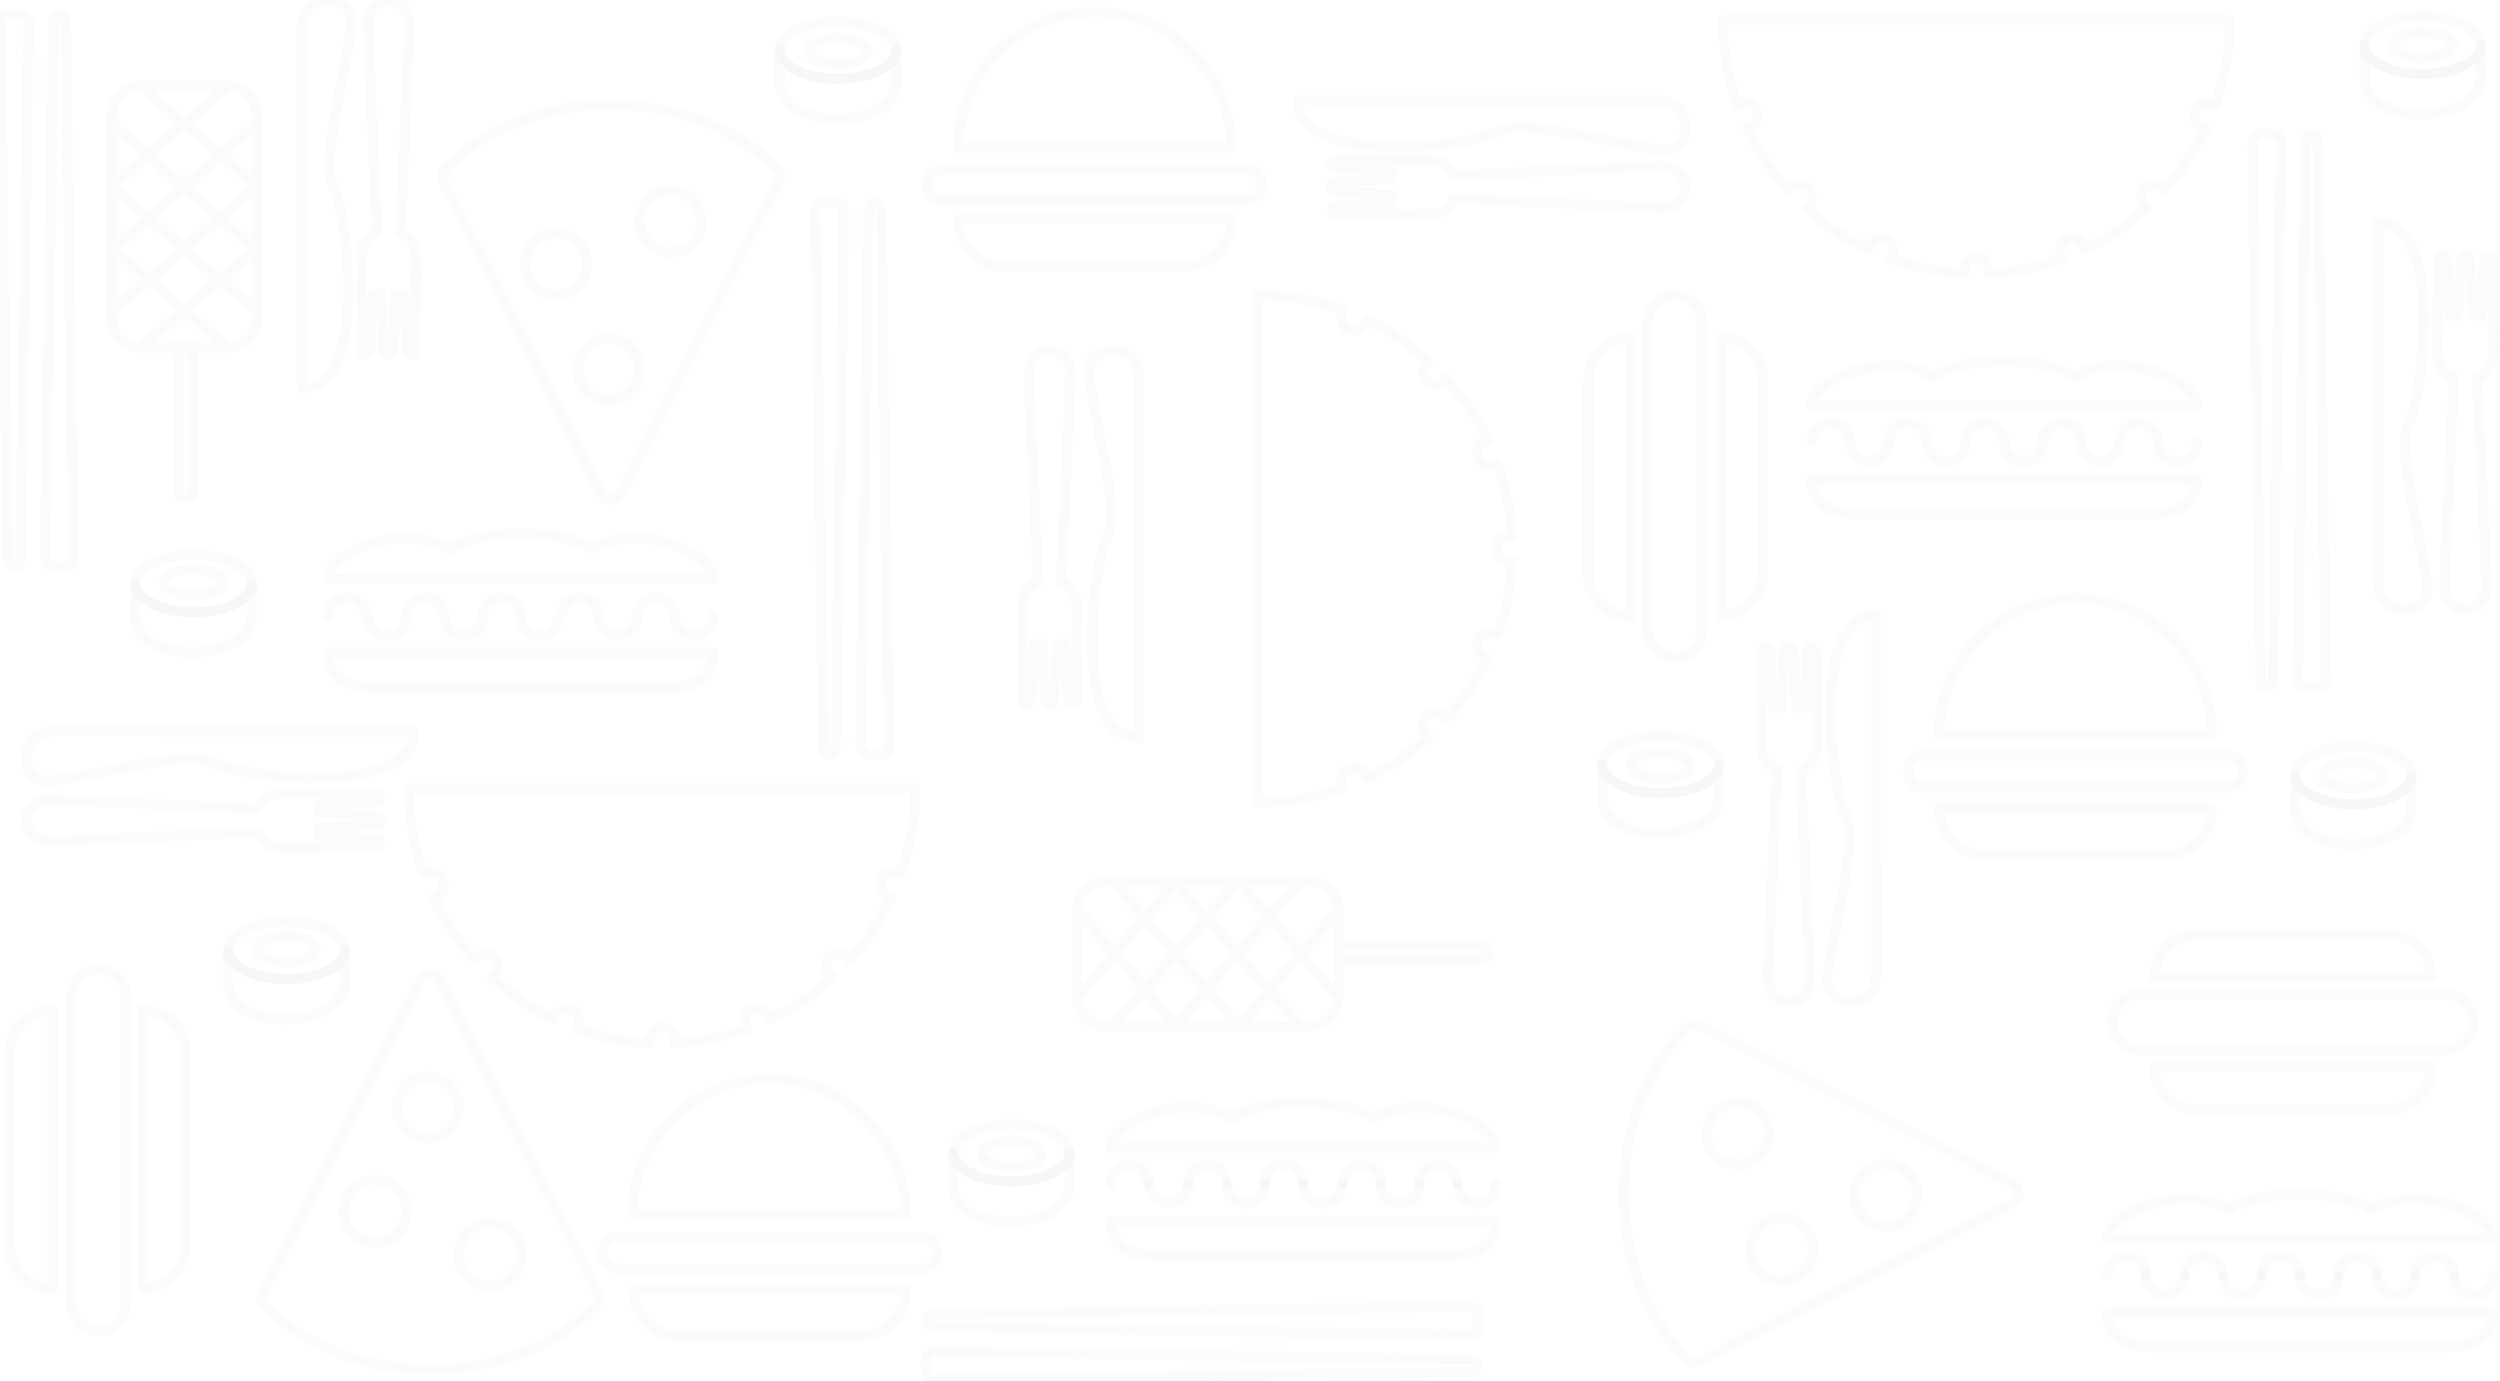 <svg xmlns="http://www.w3.org/2000/svg" width="809" height="447" viewBox="0 0 809 447">
    <g fill="none" fill-rule="evenodd" stroke="#9B9B9B" opacity=".4">
        <path stroke-width="3.233" d="M305.152 54.719h98.225c2.818 0 5.123 2.255 5.123 5.01s-2.305 5.009-5.123 5.009h-98.225c-2.818 0-5.123-2.254-5.123-5.01 0-2.754 2.305-5.009 5.123-5.009z" opacity=".113"/>
        <path stroke-linecap="round" stroke-linejoin="round" stroke-width="3.241" d="M354.265 47.783H310.03c0-24.262 19.804-43.93 44.235-43.93 24.43 0 44.235 19.668 44.235 43.93h-44.235z" opacity=".113"/>
        <path stroke-linecap="round" stroke-linejoin="round" stroke-width="3.246" d="M310.03 70.903h88.47c0 8.478-6.848 15.414-15.216 15.414h-58.039c-8.368 0-15.215-6.936-15.215-15.414z" opacity=".113"/>
        <path stroke-linecap="round" stroke-linejoin="round" stroke-width="3.241" d="M248.87 393.052h-44.235c0-24.262 19.804-43.93 44.235-43.93 24.43 0 44.235 19.668 44.235 43.93H248.87z" opacity=".113"/>
        <path stroke-width="3.245" d="M533.128 203.711v-99.146c0-4.95 3.982-9 8.847-9 4.866 0 8.847 4.05 8.847 9v99.146c0 4.95-3.98 9-8.847 9-4.865 0-8.847-4.05-8.847-9z" opacity=".113"/>
        <path stroke-linecap="round" stroke-linejoin="round" stroke-width="3.24" d="M527.743 199.609v-90.171h-.001c-7.616 0-13.847 6.15-13.847 13.667v62.837c0 7.516 6.23 13.667 13.847 13.667z" opacity=".113"/>
        <path stroke-width="3.245" d="M23.08 421.817V322.67c0-4.95 3.98-9 8.846-9s8.847 4.05 8.847 9v99.147c0 4.948-3.981 8.999-8.847 8.999s-8.847-4.05-8.847-9z" opacity=".113"/>
        <path stroke-linecap="round" stroke-linejoin="round" stroke-width="3.24" d="M46.158 416.943v-90.17c7.616 0 13.848 6.15 13.848 13.667v62.836c0 7.518-6.232 13.667-13.848 13.667zM16.925 416.943v-90.17c-7.616 0-13.848 6.15-13.848 13.667v62.836c0 7.518 6.232 13.667 13.848 13.667z" opacity=".113"/>
        <path stroke-width="3.241" d="M651.204 382.98l-101.11-51.208a3.487 3.487 0 0 0-4.106.715 61.99 61.99 0 0 0-.636.638c-26.78 27.316-26.569 79.81.721 106.706a3.487 3.487 0 0 0 4.02.63l101.13-51.218c2.586-1.309 2.53-4.999-.02-6.263z" opacity=".113"/>
        <path stroke-width="3.242" d="M572.362 366.849c0-5.534-4.478-10.02-10-10.02-5.524 0-10.002 4.486-10.002 10.02 0 5.533 4.478 10.018 10.001 10.018s10.001-4.485 10.001-10.018z" opacity=".113"/>
        <path stroke-width="3.241" d="M200.84 159.906l51.117-101.293a3.502 3.502 0 0 0-.714-4.112c-.21-.214-.423-.426-.637-.636-27.266-26.83-79.665-26.618-106.513.72a3.502 3.502 0 0 0-.629 4.028l51.126 101.314c1.305 2.59 4.99 2.532 6.25-.021z" opacity=".113"/>
        <path stroke-width="3.242" d="M216.944 81.693c5.523 0 10-4.485 10-10.019 0-5.533-4.477-10.019-10-10.019s-10.001 4.486-10.001 10.02c0 5.533 4.478 10.018 10 10.018zM180.017 95.566c5.524 0 10.001-4.486 10.001-10.02 0-5.532-4.477-10.018-10-10.018-5.524 0-10.002 4.486-10.002 10.019s4.478 10.019 10.001 10.019zM196.942 129.476c5.524 0 10-4.486 10-10.02 0-5.533-4.476-10.018-10-10.018-5.523 0-10.001 4.485-10.001 10.019 0 5.533 4.478 10.019 10 10.019z" opacity=".113"/>
        <path stroke-width="3.241" d="M142.374 317.151l51.116 101.292a3.504 3.504 0 0 1-.713 4.113c-.21.214-.424.426-.637.637-27.267 26.83-79.666 26.617-106.514-.722a3.503 3.503 0 0 1-.63-4.028l51.127-101.313c1.306-2.59 4.99-2.532 6.25.021z" opacity=".113"/>
        <path stroke-width="3.242" d="M138.475 348.352c5.523 0 10 4.485 10 10.018 0 5.534-4.477 10.02-10 10.02s-10.001-4.486-10.001-10.02c0-5.533 4.478-10.018 10-10.018z" opacity=".113"/>
        <path stroke-linecap="round" stroke-linejoin="round" stroke-width="3.241" d="M556.207 247.391v10.514c0 15.1-37.696 16.45-37.696 0v-10.514c0 5.173 8.438 9.367 18.848 9.367 10.409 0 18.848-4.194 18.848-9.367z" opacity=".113"/>
        <path stroke-width="3.241" d="M537.36 238.143c10.408 0 18.847 4.14 18.847 9.249 0 5.107-8.439 9.248-18.848 9.248-10.41 0-18.848-4.14-18.848-9.248 0-5.109 8.439-9.249 18.848-9.249z" opacity=".113"/>
        <path stroke-width="3.241" d="M537.359 243.538c5.311 0 9.616 1.898 9.616 4.24 0 2.34-4.305 4.238-9.616 4.238s-9.616-1.898-9.616-4.239 4.305-4.24 9.616-4.24z" opacity=".113"/>
        <path stroke-linecap="round" stroke-linejoin="round" stroke-width="3.241" d="M290.028 16.184v10.514c0 15.1-37.696 16.45-37.696 0V16.184c0 5.173 8.438 9.367 18.848 9.367 10.409 0 18.848-4.194 18.848-9.367z" opacity=".113"/>
        <path stroke-width="3.241" d="M271.18 6.936c10.409 0 18.848 4.14 18.848 9.249 0 5.108-8.44 9.248-18.848 9.248-10.41 0-18.848-4.14-18.848-9.248 0-5.109 8.439-9.249 18.848-9.249z" opacity=".113"/>
        <path stroke-width="3.241" d="M271.18 12.331c5.31 0 9.616 1.898 9.616 4.239 0 2.34-4.305 4.239-9.616 4.239s-9.617-1.898-9.617-4.24c0-2.34 4.306-4.238 9.617-4.238z" opacity=".113"/>
        <path stroke-linecap="round" stroke-linejoin="round" stroke-width="3.241" d="M81.546 188.819v10.514c0 15.099-37.696 16.45-37.696 0v-10.514c0 5.173 8.439 9.366 18.848 9.366 10.41 0 18.848-4.193 18.848-9.366z" opacity=".113"/>
        <path stroke-width="3.241" d="M62.698 179.57c10.409 0 18.848 4.14 18.848 9.25 0 5.107-8.44 9.247-18.848 9.247-10.409 0-18.848-4.14-18.848-9.248s8.439-9.248 18.848-9.248z" opacity=".113"/>
        <path stroke-width="3.241" d="M62.698 184.195c5.311 0 9.617 1.898 9.617 4.239 0 2.34-4.306 4.238-9.617 4.238-5.31 0-9.616-1.897-9.616-4.238s4.305-4.24 9.616-4.24z" opacity=".113"/>
        <path stroke-linecap="round" stroke-linejoin="round" stroke-width="3.241" d="M111.55 307.505v10.514c0 15.099-37.697 16.45-37.697 0v-10.514c0 5.174 8.439 9.367 18.848 9.367 10.41 0 18.848-4.193 18.848-9.367z" opacity=".113"/>
        <path stroke-width="3.241" d="M92.701 298.257c10.41 0 18.848 4.14 18.848 9.248s-8.439 9.248-18.848 9.248c-10.408 0-18.848-4.14-18.848-9.248 0-5.107 8.44-9.248 18.848-9.248z" opacity=".113"/>
        <path stroke-width="3.241" d="M92.701 302.881c5.311 0 9.616 1.898 9.616 4.24 0 2.34-4.305 4.238-9.616 4.238s-9.616-1.898-9.616-4.239c0-2.34 4.305-4.239 9.616-4.239z" opacity=".113"/>
        <path stroke-linecap="round" stroke-linejoin="round" stroke-width="3.241" d="M346.187 373.014v10.513c0 15.1-37.696 16.45-37.696 0v-10.513c0 5.173 8.438 9.367 18.848 9.367 10.409 0 18.848-4.194 18.848-9.367z" opacity=".113"/>
        <path stroke-width="3.241" d="M327.339 363.766c10.408 0 18.848 4.14 18.848 9.248 0 5.107-8.44 9.248-18.848 9.248-10.41 0-18.848-4.14-18.848-9.248s8.439-9.248 18.848-9.248z" opacity=".113"/>
        <path stroke-width="3.241" d="M327.339 369.16c5.311 0 9.616 1.898 9.616 4.24 0 2.34-4.305 4.238-9.616 4.238s-9.616-1.898-9.616-4.239c0-2.34 4.305-4.239 9.616-4.239z" opacity=".113"/>
        <path stroke-linecap="round" stroke-linejoin="round" stroke-width="3.079" d="M214.251 255.098h-81.93c0 9.767 1.684 19.138 4.775 27.834l1.034-.431c2.045-.854 4.391.125 5.238 2.186.847 2.06-.124 4.424-2.17 5.277l-1.03.43c3.472 7.387 8 14.17 13.388 20.155l.775-.78a3.987 3.987 0 0 1 5.668 0 4.064 4.064 0 0 1 0 5.714l-.774.779a82.007 82.007 0 0 0 20.002 13.491l.426-1.037c.847-2.061 3.193-3.04 5.238-2.187 2.044.854 3.016 3.217 2.17 5.278l-.43 1.042a81.074 81.074 0 0 0 23.612 4.713v-1.109c0-2.23 1.795-4.039 4.008-4.039 2.214 0 4.01 1.809 4.01 4.04v1.108a81.069 81.069 0 0 0 23.61-4.713l-.428-1.042c-.847-2.06.124-4.424 2.17-5.278 2.045-.854 4.39.126 5.237 2.187l.427 1.039a81.984 81.984 0 0 0 20.003-13.491l-.776-.782a4.063 4.063 0 0 1 0-5.713 3.988 3.988 0 0 1 5.67 0l.775.782a82.715 82.715 0 0 0 13.388-20.156l-1.032-.43c-2.045-.854-3.016-3.218-2.169-5.279a3.998 3.998 0 0 1 5.237-2.186l1.035.432c3.09-8.696 4.774-18.067 4.774-27.834h-81.93zM406.962 177.644v82.078c9.75 0 19.104-1.687 27.783-4.784l-.43-1.036a4.01 4.01 0 0 1 2.182-5.247 4.037 4.037 0 0 1 5.268 2.174l.429 1.031a82.574 82.574 0 0 0 20.12-13.412l-.78-.775a4.005 4.005 0 0 1 0-5.68 4.045 4.045 0 0 1 5.703 0l.779.775a82.172 82.172 0 0 0 13.467-20.036l-1.036-.427a4.01 4.01 0 0 1-2.183-5.247 4.039 4.039 0 0 1 5.269-2.174l1.04.43a81.475 81.475 0 0 0 4.704-23.654h-1.106a4.025 4.025 0 0 1-4.032-4.016 4.024 4.024 0 0 1 4.032-4.016h1.106a81.465 81.465 0 0 0-4.704-23.654l-1.04.429a4.038 4.038 0 0 1-5.269-2.173 4.01 4.01 0 0 1 2.182-5.247l1.038-.428a82.164 82.164 0 0 0-13.467-20.038l-.78.777a4.045 4.045 0 0 1-5.703 0 4.005 4.005 0 0 1 0-5.68l.78-.776a82.544 82.544 0 0 0-20.12-13.412l-.43 1.033a4.037 4.037 0 0 1-5.267 2.173 4.01 4.01 0 0 1-2.183-5.247l.431-1.036a82.56 82.56 0 0 0-27.783-4.783v82.078z" opacity=".113"/>
        <path stroke-linecap="round" stroke-linejoin="round" stroke-width="3.242" d="M106.164 211.169h124.627c0 8.768-7.036 11.56-15.632 11.56h-93.362c-8.598 0-15.633-2.79-15.633-11.56zM106.164 187.278h124.627c0-8.373-23.867-18.789-39.61-9.528-7.875-6.82-37.533-6.82-45.41 0-15.742-9.26-39.607 1.159-39.607 9.528z" opacity=".113"/>
        <path stroke-linecap="round" stroke-linejoin="round" stroke-width="3.241" d="M106.164 199.609c0-3.405 2.755-6.166 6.154-6.166 3.4 0 6.155 2.761 6.155 6.166M131.551 199.609c0-3.405 2.755-6.166 6.154-6.166s6.155 2.761 6.155 6.166M156.169 199.609c0-3.405 2.756-6.166 6.154-6.166 3.4 0 6.155 2.761 6.155 6.166M181.556 199.609c0-3.405 2.755-6.166 6.154-6.166s6.155 2.761 6.155 6.166M206.173 199.609c0-3.405 2.756-6.166 6.155-6.166 3.398 0 6.154 2.761 6.154 6.166M119.242 199.609a6.16 6.16 0 0 0 6.155 6.165 6.16 6.16 0 0 0 6.154-6.165M143.86 199.609a6.16 6.16 0 0 0 6.155 6.165c3.398 0 6.154-2.76 6.154-6.165M168.478 199.609a6.16 6.16 0 0 0 6.154 6.165 6.16 6.16 0 0 0 6.154-6.165M193.865 199.609a6.16 6.16 0 0 0 6.154 6.165c3.399 0 6.154-2.76 6.154-6.165M218.482 199.609a6.16 6.16 0 0 0 6.155 6.165 6.16 6.16 0 0 0 6.154-6.165" opacity=".113"/>
        <path stroke-linecap="round" stroke-linejoin="round" stroke-width="3.242" d="M359.265 371.472h124.627c0-8.373-23.867-18.789-39.61-9.527-7.875-6.821-37.533-6.821-45.408 0-15.744-9.261-39.609 1.158-39.609 9.527z" opacity=".113"/>
        <path stroke-linecap="round" stroke-linejoin="round" stroke-width="3.241" d="M359.265 383.033c0-3.405 2.755-6.166 6.154-6.166 3.4 0 6.155 2.76 6.155 6.166M384.652 383.033c0-3.405 2.755-6.166 6.154-6.166s6.155 2.76 6.155 6.166M409.27 383.033a6.16 6.16 0 0 1 6.155-6.166c3.399 0 6.154 2.76 6.154 6.166M434.657 383.033a6.16 6.16 0 0 1 6.155-6.166c3.398 0 6.154 2.76 6.154 6.166M459.275 383.033a6.16 6.16 0 0 1 6.154-6.166c3.4 0 6.154 2.76 6.154 6.166" opacity=".113"/>
        <path stroke-width="3.242" d="M433.118 305.964h46.602c1.026 0 1.864.805 1.864 1.788v1.047c0 .984-.838 1.789-1.864 1.789h-46.602v-4.624zM348.495 322.765v-28.207c0-5.172 4.23-9.403 9.402-9.403h65.819c5.171 0 9.402 4.231 9.402 9.403v28.207c0 5.171-4.231 9.402-9.402 9.402h-65.819c-5.171 0-9.402-4.23-9.402-9.402zM380.806 332.167l-32.311-37.764M400.807 332.167l-40.773-47.012M420.81 332.167l-40.774-47.012M433.118 322.919l-32.31-37.764M380.806 285.155l-32.311 37.764M400.807 285.155l-40.773 47.012M420.81 285.155l-40.774 47.012M433.118 294.403l-32.31 37.764M62.314 112.52v46.687c0 1.026-.803 1.867-1.785 1.867h-1.046c-.982 0-1.785-.84-1.785-1.867V112.52h4.616zM45.543 27.745h28.156c5.162 0 9.386 4.239 9.386 9.42V103.1c0 5.18-4.224 9.42-9.386 9.42H45.543c-5.162 0-9.386-4.24-9.386-9.42V37.164c0-5.18 4.224-9.42 9.386-9.42zM36.157 60.114l37.696-32.37M36.157 80.922l46.928-40.846M36.157 100.96l46.928-40.846M45.389 112.52l37.696-32.368M83.085 60.114l-37.696-32.37M83.085 80.922L36.157 40.076M83.085 100.96L36.157 60.114M73.853 112.52L36.157 80.153" opacity=".113"/>
        <path stroke-width="3.241" d="M266.465 65.509h4.044c1.427 0 2.615 1.159 2.594 2.573l-2.594 173.574c-.053 3.566-3.992 3.508-4.044 0l-2.593-173.574c-.022-1.416 1.166-2.573 2.593-2.573zM281.082 244.309h4.043c1.427 0 2.615-1.16 2.594-2.574L285.125 68.16c-.052-3.565-3.99-3.508-4.043 0l-2.594 173.574c-.02 1.415 1.168 2.574 2.594 2.574zM2.594 4.624h4.044c1.427 0 2.615 1.16 2.593 2.573L6.638 180.772c-.053 3.565-3.992 3.507-4.044 0L0 7.197c-.02-1.415 1.168-2.573 2.594-2.573zM17.211 183.424h4.043c1.427 0 2.615-1.16 2.594-2.574L21.254 7.276c-.052-3.565-3.991-3.507-4.043 0L14.617 180.85c-.02 1.416 1.167 2.574 2.594 2.574z" opacity=".113"/>
        <path stroke-linecap="round" stroke-linejoin="round" stroke-width="3.241" d="M496.343 32.421l40.526-.052c11.5-.014 11.347 17.736 0 16.075-18.239-2.67-43.742-9.825-51.057-6.159-10.437 5.232-65.772 11.717-65.772-9.864h76.303zM432.281 69.139a1.35 1.35 0 0 1-1.356-1.336c0-.735.613-1.301 1.356-1.336l18.17-.865V62.85l-18.17-.863c-1.864-.09-2.056-2.898 0-2.996l18.17-.864v-2.751l-18.17-.865c-.744-.035-1.356-.6-1.356-1.336 0-.735.613-1.331 1.356-1.336l29.869-.202c3.833-.027 7.118 1.693 8.31 5.087l66.374-2.953c11.502-.511 11.438 13.964 0 13.455l-66.374-2.951c-1.192 3.393-4.474 5.087-8.31 5.087-6.892 0-22.976-.223-29.869-.223zM57.556 236.653l-40.526-.051c-11.5-.016-11.348 17.735 0 16.075 18.24-2.671 43.742-9.826 51.057-6.16 10.437 5.233 65.772 11.717 65.772-9.864H57.556zM121.618 274.142a1.35 1.35 0 0 0 1.356-1.337c0-.734-.613-1.3-1.356-1.335l-18.169-.865v-2.75l18.169-.866c1.864-.088 2.056-2.897 0-2.995l-18.169-.864v-2.752l18.169-.863c.744-.035 1.356-.601 1.356-1.337 0-.734-.613-1.33-1.356-1.336l-29.87-.202c-3.832-.027-7.117 1.694-8.31 5.087l-66.374-2.952c-11.501-.512-11.437 13.963 0 13.454l66.375-2.951c1.192 3.393 4.474 5.088 8.31 5.088 6.892 0 22.976-.224 29.869-.224zM97.754 49.182l-.052-40.599c-.014-11.52 17.704-11.368 16.045 0-2.665 18.273-9.807 43.82-6.147 51.149 5.223 10.455 11.696 65.89-9.846 65.89v-76.44zM134.406 113.359c0 .747-.6 1.358-1.335 1.358-.733 0-1.298-.613-1.333-1.358l-.863-18.2h-2.746l-.863 18.2c-.089 1.867-2.893 2.06-2.99 0l-.862-18.2h-2.747l-.862 18.2c-.036.746-.6 1.358-1.334 1.358-.734 0-1.33-.613-1.334-1.358l-.202-29.922c-.026-3.84 1.691-7.13 5.077-8.325l-2.946-66.494c-.51-11.523 13.938-11.458 13.43 0l-2.946 66.494c3.387 1.194 5.078 4.482 5.078 8.325 0 6.904-.222 23.017-.222 29.922zM368.445 162.473l.052-40.598c.014-11.52-17.704-11.369-16.046 0 2.665 18.272 9.808 43.82 6.147 51.148-5.222 10.456-11.695 65.89 9.847 65.89v-76.44zM331.023 226.651c0 .747.6 1.358 1.334 1.358.734 0 1.299-.613 1.334-1.358l.863-18.202h2.746l.862 18.202c.09 1.867 2.893 2.06 2.99 0l.863-18.202h2.747l.862 18.202c.036.746.6 1.358 1.334 1.358.733 0 1.329-.614 1.333-1.358l.203-29.923c.026-3.84-1.691-7.13-5.077-8.324l2.946-66.495c.51-11.523-13.938-11.458-13.43 0l2.946 66.495c-3.387 1.193-5.078 4.481-5.078 8.324 0 6.904.222 23.018.222 29.923z" opacity=".113"/>
        <path stroke-width="3.233" d="M622.517 244.506h98.286c2.82 0 5.127 2.312 5.127 5.136 0 2.825-2.308 5.135-5.127 5.135h-98.286c-2.82 0-5.127-2.31-5.127-5.135 0-2.824 2.307-5.136 5.127-5.136z" opacity=".113"/>
        <path stroke-linecap="round" stroke-linejoin="round" stroke-width="3.241" d="M671.66 237.822h-44.124c0-24.413 19.755-44.203 44.124-44.203 24.37 0 44.125 19.79 44.125 44.203H671.66z" opacity=".113"/>
        <path stroke-linecap="round" stroke-linejoin="round" stroke-width="3.246" d="M627.533 261.52h88.248v.002c0 8.362-6.83 15.204-15.178 15.204H642.71c-8.347 0-15.177-6.842-15.177-15.204v-.001z" opacity=".113"/>
        <path stroke-width="3.233" d="M199.904 400.247h98.286c2.82 0 5.126 2.31 5.126 5.135 0 2.825-2.306 5.136-5.126 5.136h-98.286c-2.82 0-5.126-2.311-5.126-5.136 0-2.824 2.307-5.135 5.126-5.135z" opacity=".113"/>
        <path stroke-linecap="round" stroke-linejoin="round" stroke-width="3.246" d="M204.922 417.26h88.249c0 8.364-6.83 15.205-15.179 15.205H220.1c-8.348 0-15.178-6.841-15.178-15.205z" opacity=".113"/>
        <path stroke-linecap="round" stroke-linejoin="round" stroke-width="3.24" d="M556.9 199.092v-89.839c7.476 0 13.592 6.128 13.592 13.617v62.606c0 7.489-6.116 13.616-13.592 13.616z" opacity=".113"/>
        <path stroke-width="3.245" d="M791.422 339.768h-98.98c-4.941 0-8.984-4.051-8.984-9.001 0-4.95 4.043-9 8.984-9h98.98c4.942 0 8.985 4.05 8.985 9s-4.043 9-8.985 9z" opacity=".113"/>
        <path stroke-linecap="round" stroke-linejoin="round" stroke-width="3.24" d="M786.774 316.12h-89.678c0-7.49 6.117-13.616 13.593-13.616h62.492c7.477 0 13.593 6.127 13.593 13.616zM786.774 345.414h-89.678c0 7.49 6.116 13.617 13.593 13.617h62.492c7.477 0 13.593-6.128 13.593-13.617z" opacity=".113"/>
        <path stroke-width="3.242" d="M586.746 404.32c0-5.633-4.557-10.198-10.18-10.198-5.622 0-10.18 4.565-10.18 10.198s4.558 10.198 10.18 10.198c5.623 0 10.18-4.565 10.18-10.198zM620.412 386.8c0-5.632-4.558-10.198-10.18-10.198s-10.18 4.566-10.18 10.199c0 5.632 4.558 10.198 10.18 10.198s10.18-4.566 10.18-10.198zM158.579 395.713c5.622 0 10.18 4.566 10.18 10.198 0 5.633-4.558 10.2-10.18 10.2-5.623 0-10.18-4.567-10.18-10.2 0-5.632 4.557-10.198 10.18-10.198zM121.365 381.748c5.622 0 10.18 4.567 10.18 10.198 0 5.633-4.558 10.2-10.18 10.2s-10.18-4.567-10.18-10.2c0-5.631 4.558-10.198 10.18-10.198z" opacity=".113"/>
        <path stroke-linecap="round" stroke-linejoin="round" stroke-width="3.241" d="M780.328 250.91v10.528c0 15.12-37.553 16.471-37.553 0V250.91c0 5.18 8.406 9.379 18.776 9.379s18.777-4.199 18.777-9.379z" opacity=".113"/>
        <path stroke-width="3.241" d="M761.551 241.531c10.37 0 18.776 4.199 18.776 9.38 0 5.18-8.406 9.378-18.776 9.378s-18.776-4.199-18.776-9.379 8.407-9.379 18.776-9.379z" opacity=".113"/>
        <path stroke-width="3.241" d="M761.516 246.717c5.37 0 9.721 1.876 9.721 4.188 0 2.313-4.352 4.188-9.72 4.188-5.37 0-9.721-1.875-9.721-4.188 0-2.312 4.351-4.188 9.72-4.188z" opacity=".113"/>
        <path stroke-linecap="round" stroke-linejoin="round" stroke-width="3.241" d="M802.71 14.576v10.529c0 15.118-37.553 16.47-37.553 0V14.576c0 5.18 8.406 9.379 18.777 9.379 10.37 0 18.776-4.199 18.776-9.379z" opacity=".113"/>
        <path stroke-width="3.241" d="M783.934 5.197c10.37 0 18.776 4.2 18.776 9.38 0 5.18-8.407 9.378-18.776 9.378-10.37 0-18.777-4.199-18.777-9.379s8.406-9.379 18.777-9.379z" opacity=".113"/>
        <path stroke-width="3.241" d="M783.898 10.378c5.369 0 9.72 1.875 9.72 4.188 0 2.312-4.351 4.188-9.72 4.188-5.37 0-9.721-1.876-9.721-4.188 0-2.313 4.352-4.188 9.72-4.188z" opacity=".113"/>
        <path stroke-linecap="round" stroke-linejoin="round" stroke-width="3.079" d="M639.572 6.378h-82.038c0 9.723 1.687 19.05 4.782 27.706l1.036-.429a4.01 4.01 0 0 1 5.244 2.176 4.023 4.023 0 0 1-2.172 5.254l-1.031.427a82.334 82.334 0 0 0 13.406 20.064l.774-.777a4.01 4.01 0 0 1 5.677 0 4.028 4.028 0 0 1 0 5.688l-.775.776a82.144 82.144 0 0 0 20.027 13.429l.427-1.033a4.011 4.011 0 0 1 5.244-2.176 4.025 4.025 0 0 1 2.173 5.254l-.429 1.036a81.563 81.563 0 0 0 23.642 4.692v-1.103a4.019 4.019 0 0 1 4.014-4.021 4.019 4.019 0 0 1 4.014 4.021v1.103c8.26-.4 16.2-2.021 23.641-4.691l-.428-1.037a4.024 4.024 0 0 1 2.172-5.254 4.01 4.01 0 0 1 5.244 2.175l.429 1.035a82.153 82.153 0 0 0 20.028-13.429l-.777-.778a4.026 4.026 0 0 1 0-5.687 4.01 4.01 0 0 1 5.676 0l.777.778a82.36 82.36 0 0 0 13.406-20.064l-1.033-.43a4.023 4.023 0 0 1-2.172-5.252 4.012 4.012 0 0 1 5.244-2.177l1.036.43a82.176 82.176 0 0 0 4.78-27.706h-82.038z" opacity=".113"/>
        <path stroke-linecap="round" stroke-linejoin="round" stroke-width="3.242" d="M586.163 155.066H710.82c0 8.614-7.037 11.356-15.636 11.356h-93.384c-8.599 0-15.636-2.74-15.636-11.356zM586.163 131.297H710.82c0-8.246-23.872-18.504-39.618-9.382-7.878-6.718-37.543-6.718-45.42 0-15.747-9.12-39.618 1.14-39.618 9.382z" opacity=".113"/>
        <path stroke-linecap="round" stroke-linejoin="round" stroke-width="3.241" d="M586.166 143.117a6.239 6.239 0 0 1 6.234-6.245c3.442 0 6.232 2.796 6.232 6.245M611.098 143.117c0-3.45 2.79-6.245 6.233-6.245 3.442 0 6.233 2.796 6.233 6.245M636.029 143.117c0-3.45 2.79-6.245 6.233-6.245 3.442 0 6.233 2.796 6.233 6.245M660.96 143.117a6.239 6.239 0 0 1 6.234-6.245c3.442 0 6.232 2.796 6.232 6.245M685.892 143.117c0-3.45 2.79-6.245 6.233-6.245 3.441 0 6.232 2.796 6.232 6.245M598.632 143.117a6.239 6.239 0 0 0 6.234 6.244c3.44 0 6.232-2.796 6.232-6.244M623.564 143.117c0 3.448 2.79 6.244 6.233 6.244 3.442 0 6.232-2.796 6.232-6.244M648.495 143.117c0 3.448 2.79 6.244 6.233 6.244 3.442 0 6.232-2.796 6.232-6.244M673.426 143.117c0 3.448 2.79 6.244 6.233 6.244 3.442 0 6.233-2.796 6.233-6.244M698.357 143.117a6.239 6.239 0 0 0 6.234 6.244c3.441 0 6.232-2.796 6.232-6.244" opacity=".113"/>
        <path stroke-linecap="round" stroke-linejoin="round" stroke-width="3.242" d="M681.936 424.686h124.656c0 8.615-7.037 11.357-15.635 11.357h-93.385c-8.598 0-15.636-2.742-15.636-11.357zM681.936 400.918h124.656c0-8.246-23.872-18.504-39.618-9.382-7.877-6.719-37.543-6.719-45.42 0-15.747-9.122-39.618 1.14-39.618 9.381z" opacity=".113"/>
        <path stroke-linecap="round" stroke-linejoin="round" stroke-width="3.241" d="M681.94 412.739a6.239 6.239 0 0 1 6.234-6.244c3.442 0 6.232 2.795 6.232 6.244M706.872 412.739c0-3.45 2.79-6.244 6.233-6.244 3.442 0 6.232 2.795 6.232 6.244M731.803 412.739c0-3.45 2.79-6.244 6.233-6.244 3.442 0 6.233 2.795 6.233 6.244M756.734 412.739a6.239 6.239 0 0 1 6.234-6.244c3.441 0 6.232 2.795 6.232 6.244M781.666 412.739c0-3.45 2.79-6.244 6.233-6.244 3.441 0 6.232 2.795 6.232 6.244" opacity=".113"/>
        <path stroke-linecap="round" stroke-linejoin="round" stroke-width="3.241" d="M694.406 412.739c0 3.448 2.791 6.244 6.233 6.244 3.442 0 6.233-2.796 6.233-6.244M719.337 412.739a6.239 6.239 0 0 0 6.234 6.244c3.442 0 6.232-2.796 6.232-6.244M744.269 412.739c0 3.448 2.79 6.244 6.233 6.244 3.442 0 6.232-2.796 6.232-6.244M769.2 412.739c0 3.448 2.79 6.244 6.233 6.244 3.442 0 6.233-2.796 6.233-6.244M794.13 412.739a6.239 6.239 0 0 0 6.234 6.244c3.442 0 6.233-2.796 6.233-6.244" opacity=".113"/>
        <path stroke-linecap="round" stroke-linejoin="round" stroke-width="3.242" d="M359.478 395.135h124.656c0 8.614-7.037 11.357-15.636 11.357h-93.383c-8.599 0-15.637-2.741-15.637-11.357z" opacity=".113"/>
        <path stroke-linecap="round" stroke-linejoin="round" stroke-width="3.241" d="M371.946 383.188c0 3.448 2.79 6.244 6.233 6.244 3.442 0 6.233-2.796 6.233-6.244M396.877 383.188c0 3.448 2.79 6.244 6.233 6.244 3.443 0 6.233-2.796 6.233-6.244M421.809 383.188c0 3.448 2.79 6.244 6.233 6.244 3.441 0 6.232-2.796 6.232-6.244M446.74 383.188c0 3.448 2.79 6.244 6.233 6.244 3.441 0 6.232-2.796 6.232-6.244M471.67 383.188c0 3.448 2.792 6.244 6.234 6.244s6.232-2.796 6.232-6.244" opacity=".113"/>
        <path stroke-width="3.241" d="M731.521 43.407h4.008c1.414 0 2.591 1.16 2.57 2.575l-2.57 173.702c-.052 3.568-3.956 3.51-4.008 0l-2.57-173.702c-.022-1.417 1.156-2.575 2.57-2.575zM746.088 222.338h4.008c1.414 0 2.591-1.16 2.571-2.574l-2.57-173.703c-.052-3.568-3.957-3.51-4.009 0l-2.57 173.703c-.02 1.415 1.157 2.574 2.57 2.574zM299.699 443.946v-4.015c0-1.417 1.158-2.596 2.57-2.576l173.39 2.576c3.562.052 3.504 3.964 0 4.015l-173.39 2.575c-1.414.022-2.57-1.158-2.57-2.575zM478.309 429.352v-4.015c0-1.416-1.159-2.596-2.571-2.575l-173.39 2.575c-3.562.052-3.504 3.963 0 4.015l173.39 2.576c1.414.02 2.57-1.16 2.57-2.576z" opacity=".113"/>
        <path stroke-linecap="round" stroke-linejoin="round" stroke-width="3.241" d="M607.141 275.099l.05 40.488c.016 11.49-17.436 11.338-15.803 0 2.626-18.222 9.66-43.701 6.055-51.01-5.143-10.428-11.519-65.712 9.698-65.712v76.234zM570.115 210.971c0-.746.61-1.356 1.355-1.356s1.319.613 1.354 1.356l.876 18.18h2.789l.876-18.18c.09-1.864 2.937-2.056 3.037 0l.876 18.18h2.789l.875-18.18c.036-.745.61-1.356 1.356-1.356.744 0 1.349.614 1.354 1.356l.205 29.887c.027 3.836-1.717 7.123-5.157 8.315l2.992 66.414c.52 11.51-14.154 11.445-13.638 0l2.992-66.414c-3.44-1.192-5.158-4.476-5.158-8.315 0-6.896.227-22.99.227-29.887zM769.572 148.143l-.05 40.489c-.015 11.49 17.436 11.338 15.803 0-2.625-18.223-9.659-43.702-6.055-51.01 5.145-10.428 11.519-65.713-9.698-65.713v76.234zM806.596 84.016a1.36 1.36 0 0 0-1.355-1.356c-.745 0-1.318.612-1.354 1.356l-.876 18.18h-2.79l-.876-18.18c-.09-1.864-2.936-2.057-3.036 0l-.876 18.18h-2.79l-.875-18.18c-.036-.745-.61-1.356-1.354-1.356-.746 0-1.35.613-1.355 1.356l-.205 29.888c-.028 3.834 1.716 7.12 5.156 8.314l-2.992 66.414c-.518 11.51 14.154 11.445 13.638 0l-2.99-66.414c3.439-1.193 5.156-4.477 5.156-8.314 0-6.897-.226-22.99-.226-29.888z" opacity=".113"/>
    </g>
</svg>
